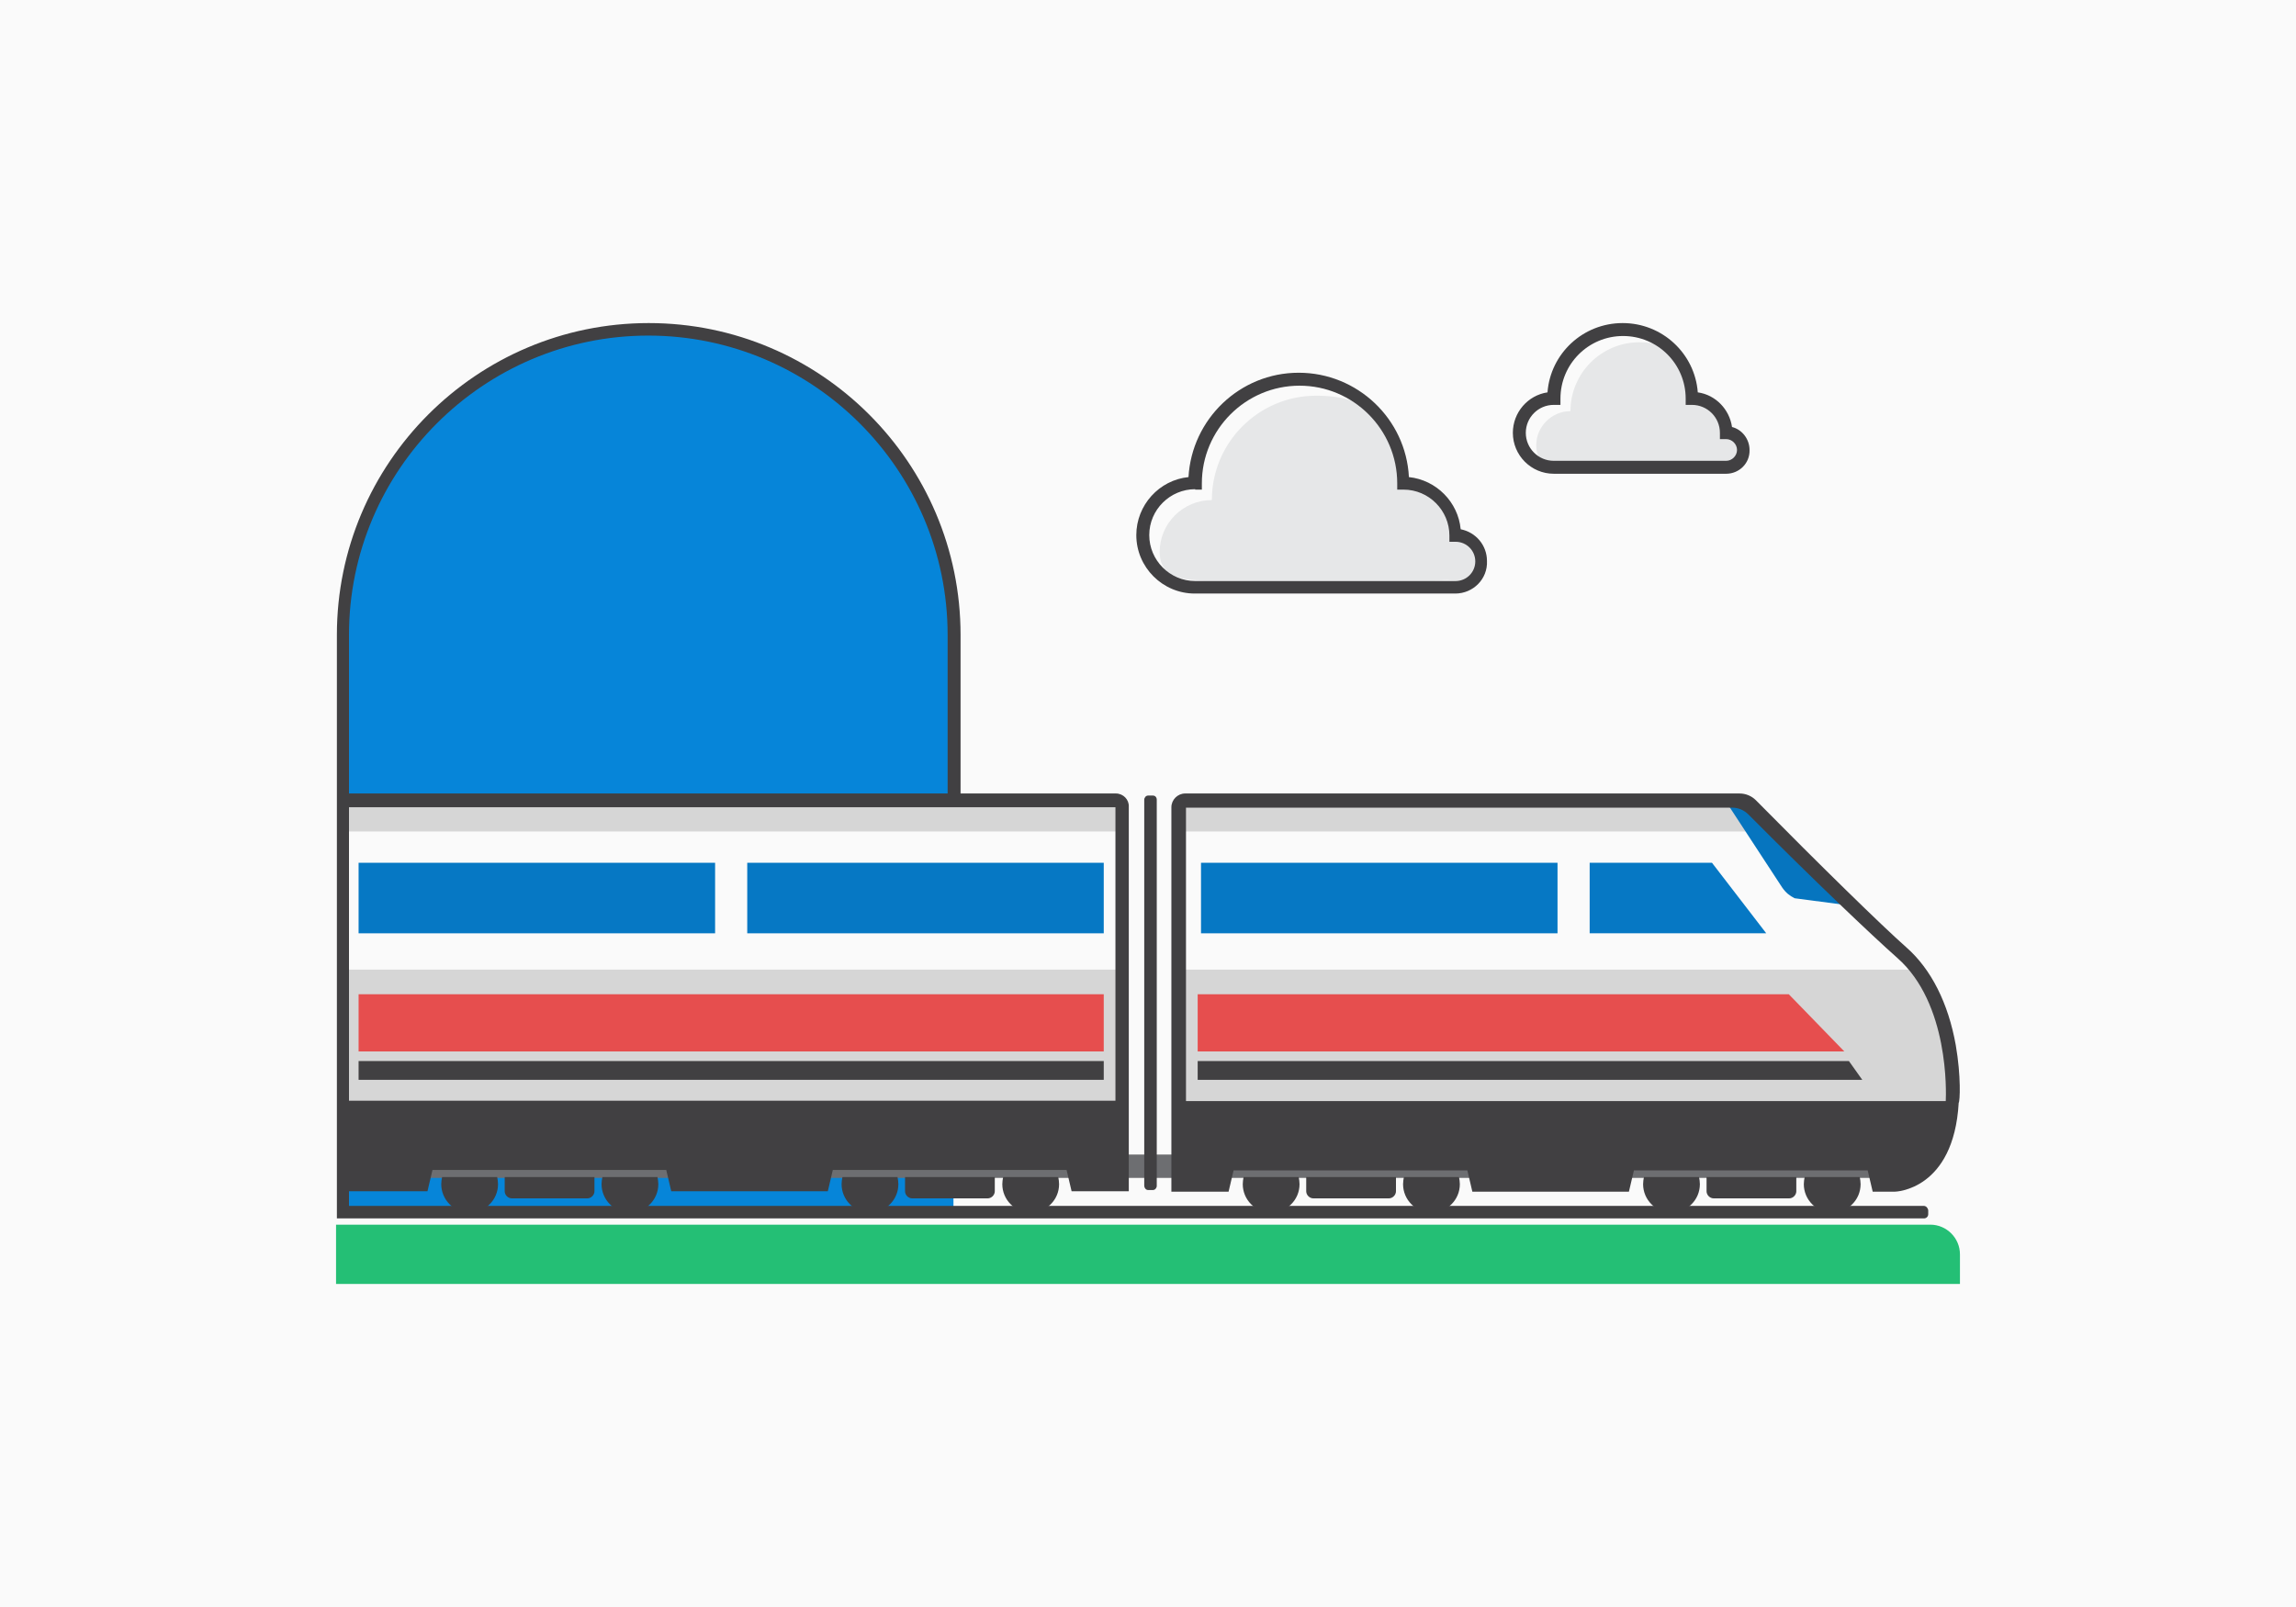<?xml version="1.0" encoding="utf-8"?>
<!-- Generator: Adobe Illustrator 21.0.1, SVG Export Plug-In . SVG Version: 6.00 Build 0)  -->
<svg version="1.1" xmlns="http://www.w3.org/2000/svg" xmlns:xlink="http://www.w3.org/1999/xlink" x="0px" y="0px" width="550px"
	 height="385px" viewBox="0 0 550 385" enable-background="new 0 0 550 385" xml:space="preserve">
<g id="background">
	<rect id="color" fill="#FAFAFA" width="550" height="385"/>
</g>
<g id="illustration">
	<path id="grass" fill="#24BF75" d="M469.5,307.6h-389v-14.2h381.9c3.9,0,7.1,3.2,7.1,7.1V307.6z"/>
	<g id="clouds">
		<g>
			<path fill="#E6E7E8" d="M376.2,98.5c0-9.1,7.4-16.5,16.5-16.5s12.1,5,12.1,14.1c4.6,0,10.5,4.8,10.5,9.3c2.3,0,1.9,1.4,1.9,3.7
				c0,2.3-0.8,2.7-3.1,2.7l-38,0.4c-4.6,0-8.1-0.9-8.1-5.5C368,102.2,371.7,98.5,376.2,98.5z"/>
			<path fill="#414042" d="M413.5,113.5h-41.3c-5.4,0-9.8-4.4-9.8-9.8c0-4.9,3.6-9,8.3-9.7c0.7-9.3,8.5-16.6,18-16.6
				c9.5,0,17.3,7.3,18,16.6c4.3,0.6,7.6,4.1,8.2,8.3c2.4,0.6,4.2,2.9,4.2,5.5C419.2,111,416.6,113.5,413.5,113.5z M372.2,97
				c-3.7,0-6.7,3-6.7,6.7c0,3.7,3,6.7,6.7,6.7h41.3c1.4,0,2.6-1.2,2.6-2.6c0-1.4-1.2-2.6-2.6-2.6H412v-1.5c0-3.7-3-6.7-6.7-6.7h-1.5
				v-1.5c0-8.3-6.7-15-15-15c-8.3,0-15,6.7-15,15V97H372.2z"/>
		</g>
		<g>
			<path fill="#E6E7E8" d="M290.3,119.8c0-13.8,11.2-25,25-25c13.8,0,17.1,6.5,21.9,20.9c6.9,0,11.4,10.8,17.6,16.7
				c3.4,0-0.5,7.3-6.2,6.7c-3.4-0.3-2.3,0-5.8,0h-51.6c-6.9,0-13.4,0-13.4-6.9C277.8,125.4,283.4,119.8,290.3,119.8z"/>
			<path fill="#414042" d="M348.6,142.2h-62.4c-7.7,0-14-6.3-14-14c0-7.2,5.5-13.2,12.5-13.9c0.8-13.9,12.3-25,26.4-25
				c14.1,0,25.7,11.1,26.4,25c6.6,0.7,11.8,6,12.4,12.5c3.6,0.7,6.3,3.8,6.3,7.6C356.4,138.7,352.9,142.2,348.6,142.2z M286.3,117.2
				c-6,0-11,4.9-11,11c0,6,4.9,11,11,11h62.4c2.6,0,4.7-2.1,4.7-4.7s-2.1-4.7-4.7-4.7h-1.5v-1.5c0-6-4.9-11-11-11h-1.5v-1.5
				c0-12.9-10.5-23.4-23.4-23.4c-12.9,0-23.4,10.5-23.4,23.4v1.5H286.3z"/>
		</g>
	</g>
	<g id="train">
		<g>
			<g>
				<path fill="#0685D9" d="M155.2,78.9c-40.4,0-73.2,32.8-73.2,73.2v138.3h146.4V152.1C228.5,111.7,195.7,78.9,155.2,78.9z"/>
			</g>
			<g>
				<g>
					<path fill="#FAFAFA" d="M459.4,281.7H282.3v-89.5h136.5c0,0,14,13.9,16.2,18.9l24.6,21.7C459.6,232.8,477.5,255.9,459.4,281.7z
						"/>
				</g>
				<g>
					<rect x="267.6" y="276.6" fill="#6D6E71" width="192.5" height="5.6"/>
				</g>
				<g>
					<rect x="81.6" y="192.1" fill="#FAFAFA" width="187.6" height="89.5"/>
				</g>
				<g>
					<rect x="81.6" y="276.6" fill="#6D6E71" width="187.6" height="5.6"/>
				</g>
				<g>
					<path fill="#D6D6D6" d="M467.2,268.1H282.3v-35.8h177.3C459.6,232.3,472.1,254.2,467.2,268.1z"/>
				</g>
				<g>
					<rect x="81.1" y="232.3" fill="#D6D6D6" width="188.2" height="35.8"/>
				</g>
				<rect x="81.6" y="191.5" fill="#D6D6D6" width="187.5" height="7.7"/>
				<rect x="282.8" y="191.5" fill="#D6D6D6" width="136.8" height="7.7"/>
			</g>
			<g>
				<polygon fill="#E64E4E" points="428.5,238.2 286.9,238.2 286.9,251.9 441.8,251.9 				"/>
			</g>
			<g>
				<g>
					<rect x="287.7" y="206.7" fill="#0678C4" width="85.4" height="16.9"/>
				</g>
				<g>
					<polygon fill="#0678C4" points="423.1,223.6 380.8,223.6 380.8,206.7 410.1,206.7 					"/>
				</g>
			</g>
			<g>
				<g>
					<rect x="85.9" y="206.7" fill="#0678C4" width="85.4" height="16.9"/>
				</g>
				<g>
					<rect x="179" y="206.7" fill="#0678C4" width="85.4" height="16.9"/>
				</g>
				<g>
					<rect x="85.9" y="238.2" fill="#E64E4E" width="178.5" height="13.7"/>
				</g>
				<g>
					<rect x="85.9" y="254.2" fill="#414042" width="178.5" height="4.5"/>
				</g>
			</g>
			<g>
				<path fill="#0675BF" d="M444.3,217.1l-14.4-1.9c-1.2-0.6-2.1-1.3-3-2.6l-13.8-21.1l4.1,0.1L444.3,217.1z"/>
			</g>
		</g>
		<g>
			<g>
				<path fill="#414042" d="M267.3,190.1l-184.6,0v3.3h184.5v70.3H82v21.7h20.4l1.2-5.1h56l1.2,5.1h37.5l1.2-5.1h56l1.2,5.1h13.7
					v-21.2v-0.5v-70.4C270.5,191.6,269.1,190.1,267.3,190.1z"/>
			</g>
			<g>
				<path fill="#414042" d="M275,285.1h1.2c0.5,0,0.9-0.5,0.9-1v-92.5c0-0.6-0.4-1-0.9-1H275c-0.5,0-0.9,0.5-0.9,1V284
					C274.1,284.6,274.5,285.1,275,285.1z"/>
			</g>
			<g>
				<path fill="#414042" d="M201.8,282c-0.1,0.5-0.2,1.1-0.2,1.7c0,3.7,3,6.8,6.8,6.8c3.7,0,6.8-3,6.8-6.8c0-0.6-0.1-1.2-0.2-1.7
					H201.8z"/>
			</g>
			<g>
				<path fill="#414042" d="M216.8,285.4c0,0.9,0.8,1.7,1.7,1.7h18.1c0.9,0,1.7-0.8,1.7-1.7V282h-21.5V285.4z"/>
			</g>
			<g>
				<path fill="#414042" d="M144.3,282c-0.1,0.5-0.2,1.1-0.2,1.7c0,3.7,3,6.8,6.8,6.8c3.7,0,6.8-3,6.8-6.8c0-0.6-0.1-1.2-0.2-1.7
					H144.3z"/>
			</g>
			<g>
				<path fill="#414042" d="M105.9,282c-0.1,0.5-0.2,1.1-0.2,1.7c0,3.7,3,6.8,6.8,6.8c3.7,0,6.8-3,6.8-6.8c0-0.6-0.1-1.2-0.2-1.7
					H105.9z"/>
			</g>
			<g>
				<path fill="#414042" d="M120.9,285.4c0,0.9,0.8,1.7,1.7,1.7h18.1c0.9,0,1.7-0.8,1.7-1.7V282h-21.5V285.4z"/>
			</g>
			<g>
				<path fill="#414042" d="M240.3,282c-0.1,0.5-0.2,1.1-0.2,1.7c0,3.7,3,6.8,6.8,6.8c3.7,0,6.8-3,6.8-6.8c0-0.6-0.1-1.2-0.2-1.7
					H240.3z"/>
			</g>
			<g>
				<path fill="#414042" d="M297.9,282c-0.1,0.5-0.2,1.1-0.2,1.7c0,3.7,3,6.8,6.8,6.8c3.7,0,6.8-3,6.8-6.8c0-0.6-0.1-1.2-0.2-1.7
					H297.9z"/>
			</g>
			<g>
				<polygon fill="#414042" points="286.9,258.7 446.1,258.7 442.9,254.2 286.9,254.2 				"/>
			</g>
			<g>
				<path fill="#414042" d="M408.8,285.4c0,0.9,0.8,1.7,1.7,1.7h18.1c0.9,0,1.7-0.8,1.7-1.7V282h-21.5V285.4z"/>
			</g>
			<g>
				<path fill="#414042" d="M432.3,282c-0.1,0.5-0.2,1.1-0.2,1.7c0,3.7,3,6.8,6.8,6.8c3.7,0,6.8-3,6.8-6.8c0-0.6-0.1-1.2-0.2-1.7
					H432.3z"/>
			</g>
			<g>
				<path fill="#414042" d="M312.9,285.4c0,0.9,0.8,1.7,1.7,1.7h18.1c0.9,0,1.7-0.8,1.7-1.7V282h-21.5V285.4z"/>
			</g>
			<g>
				<path fill="#414042" d="M393.8,282c-0.1,0.5-0.2,1.1-0.2,1.7c0,3.7,3,6.8,6.8,6.8c3.7,0,6.8-3,6.8-6.8c0-0.6-0.1-1.2-0.2-1.7
					H393.8z"/>
			</g>
			<g>
				<path fill="#414042" d="M336.3,282c-0.1,0.5-0.2,1.1-0.2,1.7c0,3.7,3,6.8,6.8,6.8c3.7,0,6.8-3,6.8-6.8c0-0.6-0.1-1.2-0.2-1.7
					H336.3z"/>
			</g>
			<g>
				<path fill="#414042" d="M468.5,250.4c-1.8-10.1-5.9-18.2-11.8-23.4c-6.1-5.4-20.6-19.6-36.1-35.3c-1-1-2.4-1.6-3.9-1.6l-132.8,0
					c-1.8,0-3.3,1.5-3.3,3.3v70.4v0.5v21.2h13.7l1.2-5.1h56l1.2,5.1h37.5l1.2-5.1h56l1.2,5.1h5.3c0.1,0,14.1-0.3,15.3-21.3l0,0
					C469.5,263.9,469.8,257.9,468.5,250.4z M284.1,263.8v-70.3H415c1.4,0,2.8,0.6,3.8,1.6c15.5,15.6,29.6,29,35.7,34.4
					c12.4,10.9,11.7,32.3,11.6,34.3H284.1z"/>
			</g>
			<path fill="#414042" d="M460.8,288.9H228.5h-0.5H83.6V152.1c0-39.5,32.2-71.7,71.7-71.7s71.7,32.2,71.7,71.7v41h3.1v-41
				c0-41.2-33.5-74.7-74.7-74.7c-41.2,0-74.7,33.5-74.7,74.7v139.8h147.4h0.5h232.3c0.6,0,1-0.5,1-1v-1
				C461.8,289.4,461.4,288.9,460.8,288.9z"/>
		</g>
	</g>
</g>
</svg>
